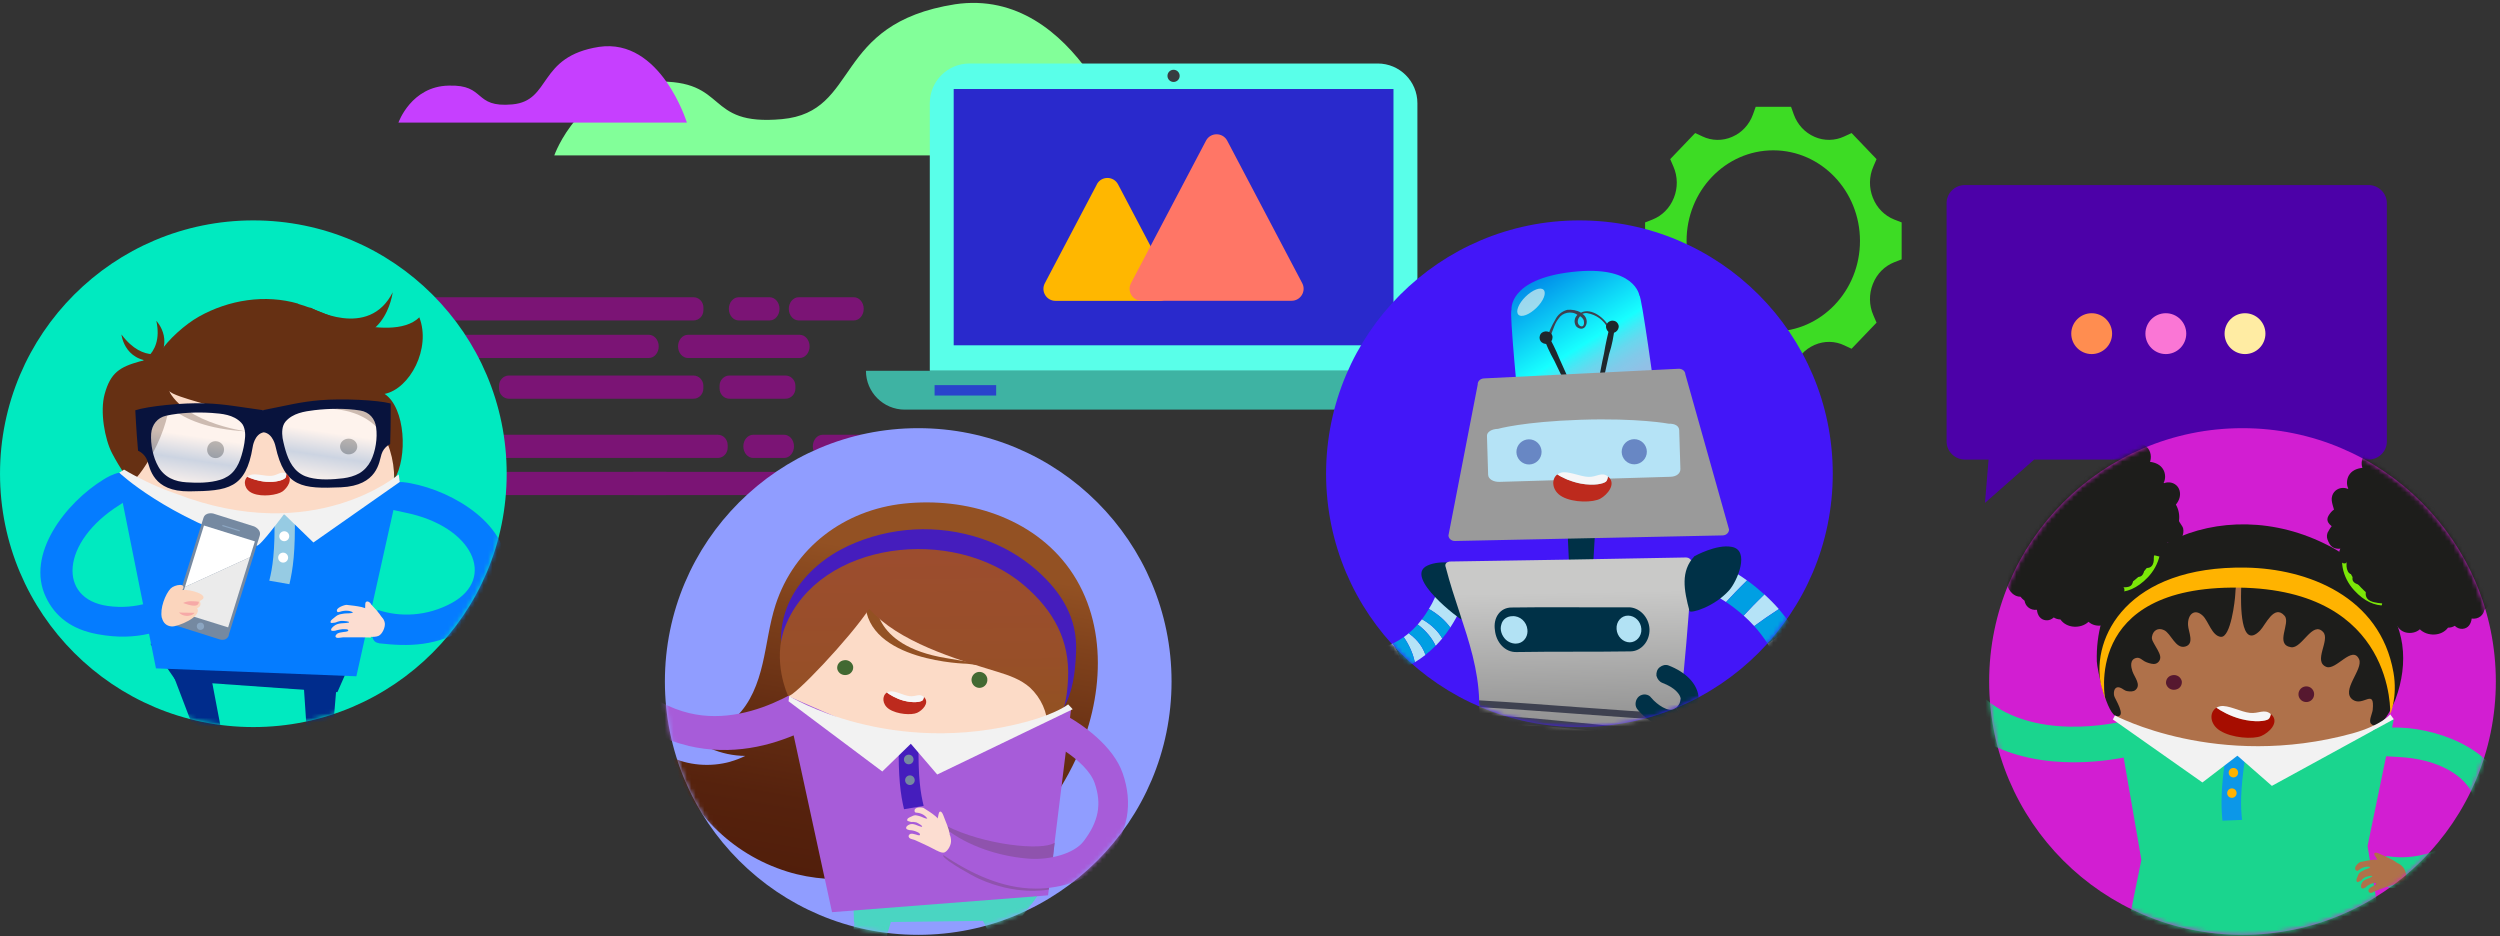 <svg width="566" height="212" viewBox="0 0 566 212" fill="none" xmlns="http://www.w3.org/2000/svg">
<rect x="0" y="0" width="566" height="212" fill="#333333" stroke="none"/>
<path d="M157.02 67.297H76.767C75.532 67.297 74.531 68.343 74.531 69.633V70.214C74.531 71.504 75.532 72.55 76.767 72.55H157.02C158.255 72.55 159.256 71.504 159.256 70.214V69.633C159.256 68.343 158.255 67.297 157.02 67.297Z" fill="#7B1475"/>
<path d="M157.006 85.019H115.213C113.978 85.019 112.977 86.065 112.977 87.355V87.936C112.977 89.226 113.978 90.272 115.213 90.272H157.006C158.241 90.272 159.242 89.226 159.242 87.936V87.355C159.242 86.065 158.241 85.019 157.006 85.019Z" fill="#7B1475"/>
<path d="M177.844 85.019H165.143C163.908 85.019 162.907 86.065 162.907 87.355V87.936C162.907 89.226 163.908 90.272 165.143 90.272H177.844C179.079 90.272 180.08 89.226 180.08 87.936V87.355C180.08 86.065 179.079 85.019 177.844 85.019Z" fill="#7B1475"/>
<path d="M162.51 98.428H82.257C81.022 98.428 80.021 99.474 80.021 100.764V101.344C80.021 102.635 81.022 103.681 82.257 103.681H162.51C163.745 103.681 164.746 102.635 164.746 101.344V100.764C164.746 99.474 163.745 98.428 162.51 98.428Z" fill="#7B1475"/>
<path d="M93.172 81.051H86.173C84.942 81.051 83.937 79.876 83.937 78.425C83.937 76.973 84.942 75.798 86.173 75.798H93.172C94.402 75.798 95.407 76.973 95.407 78.425C95.407 79.876 94.402 81.051 93.172 81.051Z" fill="#7B1475"/>
<path d="M96.837 112.085H89.838C88.608 112.085 87.602 110.91 87.602 109.459C87.602 108.007 88.608 106.832 89.838 106.832H96.837C98.067 106.832 99.073 108.007 99.073 109.459C99.073 110.91 98.067 112.085 96.837 112.085Z" fill="#7B1475"/>
<path d="M188.904 112.085H143.445C142.215 112.085 141.209 110.91 141.209 109.459C141.209 108.007 142.215 106.832 143.445 106.832H188.904C190.134 106.832 191.139 108.007 191.139 109.459C191.139 110.91 190.134 112.085 188.904 112.085Z" fill="#7B1475"/>
<path d="M174.245 72.55H167.247C166.016 72.55 165.011 71.375 165.011 69.923C165.011 68.472 166.016 67.297 167.247 67.297H174.245C175.476 67.297 176.481 68.472 176.481 69.923C176.481 71.375 175.476 72.55 174.245 72.55Z" fill="#7B1475"/>
<path d="M177.524 103.681H170.525C169.295 103.681 168.29 102.506 168.29 101.054C168.29 99.603 169.295 98.428 170.525 98.428H177.524C178.754 98.428 179.76 99.603 179.76 101.054C179.76 102.506 178.754 103.681 177.524 103.681Z" fill="#7B1475"/>
<path d="M206.076 103.681H186.257C185.027 103.681 184.021 102.506 184.021 101.054C184.021 99.603 185.027 98.428 186.257 98.428H206.076C207.306 98.428 208.312 99.603 208.312 101.054C208.312 102.506 207.306 103.681 206.076 103.681Z" fill="#7B1475"/>
<path d="M150.775 112.085H104.232C103.002 112.085 101.996 110.91 101.996 109.459C101.996 108.007 103.002 106.832 104.232 106.832H150.775C152.005 106.832 153.011 108.007 153.011 109.459C153.011 110.91 152.005 112.085 150.775 112.085Z" fill="#7B1475"/>
<path d="M181.056 81.051H155.747C154.517 81.051 153.511 79.876 153.511 78.425C153.511 76.973 154.517 75.798 155.747 75.798H181.056C182.286 75.798 183.292 76.973 183.292 78.425C183.292 79.876 182.286 81.051 181.056 81.051Z" fill="#7B1475"/>
<path d="M146.899 81.051H101.441C100.211 81.051 99.205 79.876 99.205 78.425C99.205 76.973 100.211 75.798 101.441 75.798H146.899C148.13 75.798 149.135 76.973 149.135 78.425C149.135 79.876 148.13 81.051 146.899 81.051Z" fill="#7B1475"/>
<path d="M193.31 72.55H180.821C179.591 72.55 178.585 71.375 178.585 69.923C178.585 68.472 179.591 67.297 180.821 67.297H193.31C194.541 67.297 195.546 68.472 195.546 69.923C195.546 71.375 194.541 72.55 193.31 72.55Z" fill="#7B1475"/>
<path d="M428.858 49.704C426.678 48.844 424.926 47.077 424.042 44.831C424.042 44.799 424.027 44.783 424.011 44.767C423.112 42.506 423.143 39.958 424.118 37.729L424.85 36.025L419.195 30.117L417.564 30.881C415.431 31.884 412.992 31.932 410.843 30.992C410.813 30.992 410.797 30.977 410.782 30.961C408.633 30.037 406.941 28.206 406.118 25.928L405.494 24.177H397.492L396.867 25.928C396.044 28.206 394.352 30.037 392.203 30.961C392.188 30.961 392.158 30.977 392.142 30.992C389.978 31.932 387.54 31.9 385.421 30.881L383.79 30.117L378.136 36.025L378.868 37.729C379.843 39.958 379.874 42.506 378.974 44.767C378.974 44.799 378.959 44.815 378.944 44.831C378.06 47.077 376.307 48.844 374.128 49.704L372.451 50.357V58.718L374.128 59.371C376.307 60.23 378.06 61.982 378.944 64.244C378.944 64.26 378.959 64.291 378.974 64.307C379.874 66.569 379.843 69.117 378.868 71.346L378.136 73.05L383.79 78.958L385.421 78.194C387.555 77.175 389.994 77.143 392.142 78.082C392.173 78.082 392.188 78.098 392.203 78.114C394.352 79.054 396.044 80.869 396.867 83.146L397.492 84.898H405.494L406.118 83.146C406.941 80.869 408.633 79.038 410.782 78.114C410.797 78.114 410.828 78.098 410.843 78.082C413.007 77.143 415.446 77.175 417.564 78.194L419.195 78.958L424.85 73.05L424.118 71.346C423.143 69.117 423.112 66.569 424.011 64.307C424.011 64.291 424.027 64.26 424.042 64.244C424.926 61.982 426.678 60.23 428.858 59.371L430.534 58.718V50.357L428.858 49.704ZM401.47 75.057C390.634 75.057 381.84 65.868 381.84 54.545C381.84 43.223 390.634 34.034 401.47 34.034C412.306 34.034 421.1 43.223 421.1 54.545C421.1 65.868 412.306 75.057 401.47 75.057Z" fill="#3DDC24"/>
<path d="M125.491 35.187C125.491 35.187 131.246 18.76 148.247 18.483C165.248 17.938 159.21 28.61 177.033 26.973C194.856 25.329 188.273 5.345 216.237 0.965C244.202 -3.145 255.994 35.187 255.994 35.187H125.491Z" fill="#82FF99"/>
<path d="M90.211 27.746C90.211 27.746 93.096 19.519 101.6 19.384C110.104 19.108 107.085 24.458 116 23.636C124.915 22.814 121.627 12.8 135.616 10.611C149.605 8.555 155.509 27.753 155.509 27.753H90.211V27.746Z" fill="#C63FFF"/>
<path d="M219.47 14.377H311.917C316.878 14.377 320.9 18.398 320.9 23.359V83.951H210.506V23.359C210.506 18.398 214.527 14.377 219.488 14.377H219.47Z" fill="#59FFE9"/>
<path d="M315.484 20.152H215.915V78.175H315.484V20.152Z" fill="#2929CC"/>
<path d="M335.323 83.951H196.051C196.051 88.805 199.984 92.739 204.838 92.739H326.536C331.39 92.739 335.323 88.805 335.323 83.951Z" fill="#3EB3A3"/>
<path d="M267.078 17.177C267.078 16.415 266.458 15.795 265.696 15.795C264.934 15.795 264.314 16.415 264.314 17.177C264.314 17.938 264.934 18.558 265.696 18.558C266.458 18.558 267.078 17.938 267.078 17.177Z" fill="#373C41"/>
<path d="M225.532 87.193H211.589V89.55H225.532V87.193Z" fill="#2944CC"/>
<path d="M323.544 87.193H309.601V89.55H323.544V87.193Z" fill="#2944CC"/>
<path d="M248.331 41.75L236.55 64.126C235.593 65.933 236.904 68.112 238.959 68.112H262.505C264.56 68.112 265.871 65.933 264.914 64.126L253.133 41.75C252.105 39.801 249.323 39.801 248.314 41.75H248.331Z" fill="#FFB700"/>
<path d="M273.03 31.864L256.058 64.108C255.101 65.915 256.412 68.095 258.467 68.095H292.413C294.468 68.095 295.779 65.915 294.822 64.108L277.849 31.864C276.822 29.915 274.04 29.915 273.03 31.864Z" fill="#FF7666"/>
<path d="M536.188 104.049H460.528L449.399 113.855L450.212 104.049H444.87C442.574 104.049 440.708 102.199 440.708 99.951V45.992C440.708 43.712 442.574 41.894 444.87 41.894H536.204C538.501 41.894 540.382 43.744 540.382 45.992V99.951C540.382 102.231 538.516 104.049 536.204 104.049H536.188Z" fill="#4C01A8"/>
<path d="M508.268 80.162C505.717 80.162 503.644 78.09 503.644 75.538C503.644 72.987 505.717 70.914 508.268 70.914C510.82 70.914 512.893 72.987 512.893 75.538C512.893 78.09 510.82 80.162 508.268 80.162Z" fill="#FFECA3"/>
<path d="M490.345 80.162C487.794 80.162 485.721 78.09 485.721 75.538C485.721 72.987 487.794 70.914 490.345 70.914C492.896 70.914 494.969 72.987 494.969 75.538C494.969 78.09 492.896 80.162 490.345 80.162Z" fill="#FA76D5"/>
<path d="M473.557 80.162C471.006 80.162 468.933 78.09 468.933 75.538C468.933 72.987 471.006 70.914 473.557 70.914C476.108 70.914 478.181 72.987 478.181 75.538C478.181 78.09 476.108 80.162 473.557 80.162Z" fill="#FF8D50"/>
<path d="M57.358 164.608C89.034 164.608 114.712 138.929 114.712 107.253C114.712 75.577 89.034 49.898 57.358 49.898C25.682 49.898 0.003 75.577 0.003 107.253C0.003 138.929 25.682 164.608 57.358 164.608Z" fill="#00EAC0"/>
<mask id="mask0_787_1927" style="mask-type:alpha" maskUnits="userSpaceOnUse" x="0" y="49" width="115" height="116">
<path d="M57.358 164.608C89.034 164.608 114.712 138.929 114.712 107.253C114.712 75.577 89.034 49.898 57.358 49.898C25.682 49.898 0.003 75.577 0.003 107.253C0.003 138.929 25.682 164.608 57.358 164.608Z" fill="#3EDDC0"/>
</mask>
<g mask="url(#mask0_787_1927)">
<path d="M39.827 154.116L76.389 156.707L80.108 148.266L34.061 145.759L39.827 154.116Z" fill="#002C8C"/>
<path d="M67.904 142.374L70.285 177.85L74.505 175.468L77.096 144.589L67.904 142.374Z" fill="#002C8C"/>
<path d="M46.51 146.469L52.485 177.892L48.056 176.011L36.482 145.634L46.51 146.469Z" fill="#002C8C"/>
<path d="M28.337 109.364C28.337 108.403 28.421 106.606 28.504 105.686C29.674 89.223 42.669 80.448 58.673 80.239C75.595 79.989 91.557 89.975 89.008 109.823C88.381 114.712 79.941 115.339 72.462 117.93C65.484 120.353 69.119 119.141 60.636 119.267C43.672 119.517 28.504 122.359 28.337 109.405V109.364Z" fill="#FCDBC7"/>
<path d="M46.928 101.466C47.095 100.422 48.098 99.711 49.142 99.92C50.187 100.087 50.897 101.09 50.688 102.135C50.521 103.179 49.519 103.89 48.474 103.681C47.429 103.514 46.719 102.511 46.928 101.466Z" fill="#3F2311"/>
<path d="M67.482 68.79C71.828 70.044 75.839 72.3 80.226 73.303C84.697 74.306 91.592 75.142 94.934 71.841C97.65 78.861 92.803 88.012 87.079 89.182C91.8 92.316 92.344 103.556 89.252 108.612C89.293 103.89 87.831 99.419 85.658 97.079C81.48 92.608 75.505 92.232 69.78 92.524C63.178 92.9 56.618 93.235 50.016 92.19C47.969 91.856 45.921 91.396 43.957 90.769C43.247 90.561 38.4 89.182 38.358 88.471C39.236 97.371 30.837 109.447 29.542 109.155C29.333 109.113 27.118 105.937 25.405 102.678C23.692 99.419 22.605 93.151 23.692 89.223C25.029 84.335 27.16 83.081 31.631 81.827C34.305 81.075 34.556 82.287 36.06 79.947C38.024 76.897 41.91 73.429 45.044 71.674C51.813 67.871 60.044 66.576 67.524 68.749L67.482 68.79Z" fill="#663013"/>
<path d="M55.783 97.665C55.783 97.665 39.529 95.575 37.398 86.257C35.267 76.939 35.601 88.221 35.601 88.221C35.601 88.221 37.983 96.703 55.783 97.665Z" fill="#663013"/>
<path d="M88.918 66.075C88.918 66.075 87.247 81.075 71.703 75.434C57.538 70.295 70.366 69.668 70.366 69.668C70.366 69.668 83.486 77.106 88.96 66.075H88.918Z" fill="#663013"/>
<path d="M35.394 72.635C35.394 72.635 40.366 77.775 33.889 83.624C27.413 89.474 30.129 82.747 30.129 82.747C30.129 82.747 37.232 81.034 35.394 72.635Z" fill="#663013"/>
<path d="M27.497 75.727C27.497 75.727 28.208 82.914 36.732 81.619C45.297 80.323 37.693 79.529 37.693 79.529C37.693 79.529 32.637 82.58 27.497 75.727Z" fill="#663013"/>
<path d="M80.69 153.113L35.312 151.317L26.454 107.192C26.454 107.192 33.808 111.871 39.115 113.083C49.561 115.465 56.079 117.429 64.186 116.802C67.194 116.551 71.331 115.757 74.715 115.005C87.292 112.289 90.384 108.32 90.384 108.32L90.51 109.03L80.69 153.071V153.113Z" fill="#057CFF"/>
<path d="M77.014 100.797C77.181 99.836 78.184 99.168 79.27 99.335C80.315 99.502 81.025 100.421 80.858 101.382C80.691 102.343 79.688 103.012 78.602 102.845C77.557 102.678 76.847 101.758 77.014 100.797Z" fill="#3F2311"/>
<path d="M64.433 121.816C65.056 121.816 65.561 121.311 65.561 120.688C65.561 120.064 65.056 119.559 64.433 119.559C63.81 119.559 63.305 120.064 63.305 120.688C63.305 121.311 63.81 121.816 64.433 121.816Z" fill="#7589A1"/>
<path d="M64.185 126.621C64.808 126.621 65.313 126.116 65.313 125.493C65.313 124.87 64.808 124.365 64.185 124.365C63.562 124.365 63.057 124.87 63.057 125.493C63.057 126.116 63.562 126.621 64.185 126.621Z" fill="#7589A1"/>
<path d="M66.733 116.426L62.136 116.509C62.304 124.95 61.677 128.627 60.967 131.468L65.521 132.262C66.315 128.877 66.9 124.908 66.733 116.426Z" fill="#96CBE3"/>
<path d="M64.355 122.527C64.978 122.527 65.483 122.022 65.483 121.399C65.483 120.776 64.978 120.271 64.355 120.271C63.732 120.271 63.227 120.776 63.227 121.399C63.227 122.022 63.732 122.527 64.355 122.527Z" fill="white"/>
<path d="M64.102 127.374C64.725 127.374 65.23 126.868 65.23 126.245C65.23 125.622 64.725 125.117 64.102 125.117C63.479 125.117 62.974 125.622 62.974 126.245C62.974 126.868 63.479 127.374 64.102 127.374Z" fill="white"/>
<path d="M43.084 139.784C37.067 142.876 31.175 145.258 22.108 143.586C16.133 142.5 12.456 139.533 10.408 135.229C5.729 125.535 14.879 113.794 23.487 108.529C24.114 108.153 25.534 107.275 26.997 107.025C29.044 106.648 31.468 109.156 31.468 109.197C31.969 109.866 35.312 109.156 27.039 114.337C13.751 122.694 12.999 135.605 24.406 137.193C30.757 138.071 36.607 136.065 40.702 132.722L43.042 136.149C43.46 136.358 44.922 138.906 43.126 139.826L43.084 139.784Z" fill="#057CFF"/>
<path d="M85.705 145.633C92.432 146.385 98.783 146.51 106.68 141.705C111.862 138.571 114.243 134.476 114.661 129.713C115.58 119.016 102.836 111.244 92.933 109.405C92.223 109.28 90.552 108.946 89.131 109.238C87.084 109.614 85.746 112.832 85.746 112.832C85.496 113.626 82.153 114.127 91.722 116.049C107.098 119.141 112.405 130.925 102.335 136.482C96.694 139.574 90.552 139.783 85.496 138.07L84.535 142.123C84.2 142.457 83.741 145.382 85.746 145.591L85.705 145.633Z" fill="#057CFF"/>
<path style="mix-blend-mode:hard-light" opacity="0.67" d="M34.47 95.241C36.601 92.775 40.779 92.901 43.788 92.692C47.047 92.483 54.401 92.817 55.863 96.411C56.782 98.709 55.445 103.472 54.401 105.645C53.064 108.361 50.807 109.531 47.924 109.824C43.537 110.325 36.893 110.785 34.762 105.645C33.592 102.846 32.297 98.374 34.135 95.7C34.261 95.533 34.386 95.366 34.511 95.241H34.47Z" fill="url(#paint0_linear_787_1927)"/>
<path style="mix-blend-mode:hard-light" opacity="0.67" d="M64.852 94.405C66.983 91.939 71.162 92.065 74.17 91.856C77.43 91.647 84.784 91.981 86.246 95.575C87.165 97.873 85.828 102.636 84.784 104.809C83.447 107.525 81.19 108.695 78.307 108.988C73.92 109.489 67.276 109.949 65.145 104.809C63.975 102.009 62.68 97.538 64.518 94.864C64.644 94.697 64.769 94.53 64.894 94.405H64.852Z" fill="url(#paint1_linear_787_1927)"/>
<path d="M30.63 92.859C30.63 92.859 30.839 97.456 31.257 102.052C31.257 102.052 32.719 102.595 33.346 104.267C33.973 105.938 34.558 111.328 42.873 111.245C51.648 111.161 55.659 110.618 57.205 101.216C57.205 101.216 57.581 98.249 59.712 97.874C61.843 98.166 62.386 101.091 62.386 101.091C64.433 110.367 68.487 110.701 77.22 110.325C85.535 109.949 85.827 104.517 86.37 102.846C86.914 101.133 88.334 100.548 88.334 100.548C88.501 95.951 88.46 91.355 88.46 91.355C85.535 90.561 77.512 90.185 72.498 90.603C67.985 90.979 65.06 91.773 59.545 92.859C53.987 92.107 51.021 91.48 46.466 91.313C41.41 91.146 33.471 91.94 30.588 92.901L30.63 92.859ZM63.932 97.205C64.016 96.578 64.225 95.951 64.642 95.45C66.314 93.528 68.863 93.152 71.203 92.859C74.462 92.483 78.264 92.4 81.565 92.943C83.613 93.277 84.908 94.781 85.159 96.787C85.493 99.169 85.033 102.177 83.947 104.35C83.362 105.478 82.484 106.481 81.356 107.15C80.228 107.777 78.975 108.111 77.721 108.278C75.256 108.57 72.456 108.738 70.033 108.111C69.406 107.944 68.821 107.735 68.278 107.4C65.98 106.063 65.019 103.473 64.392 101.049C64.225 100.422 64.099 99.796 63.974 99.169C63.89 98.542 63.849 97.874 63.932 97.247V97.205ZM34.223 98.166C34.391 96.16 35.602 94.573 37.608 94.113C40.867 93.403 44.669 93.277 47.929 93.486C50.269 93.653 52.859 93.862 54.614 95.701C55.074 96.16 55.283 96.787 55.408 97.414C55.533 98.041 55.533 98.709 55.45 99.336C55.408 99.963 55.283 100.59 55.157 101.258C54.614 103.723 53.82 106.398 51.606 107.818C51.062 108.153 50.477 108.445 49.892 108.612C47.511 109.364 44.711 109.364 42.246 109.197C40.951 109.114 39.697 108.863 38.569 108.278C37.441 107.693 36.48 106.774 35.853 105.646C34.641 103.556 34.056 100.59 34.223 98.166Z" fill="#08133D"/>
<path d="M55.995 107.943C56.747 108.319 58.419 108.945 60.257 109.071C62.639 109.238 64.143 108.653 64.561 108.235C64.77 108.026 64.812 107.65 64.812 107.274C64.853 107.274 64.937 107.358 64.979 107.399C66.4 108.444 65.104 110.45 63.934 111.285C62.764 112.079 59.38 112.581 57.249 111.703C55.368 110.951 54.95 108.945 55.995 107.943Z" fill="#BD2A1D"/>
<path d="M64.562 108.235C64.144 108.653 62.64 109.238 60.258 109.071C58.42 108.945 56.748 108.318 55.996 107.942C56.163 107.775 56.33 107.65 56.581 107.566C57.793 107.065 59.966 107.859 61.47 107.733C62.891 107.608 63.643 106.522 64.813 107.274C64.813 107.65 64.813 108.026 64.562 108.235Z" fill="#F6F6F7"/>
<path d="M90.513 109.071L90.262 107.4C90.262 107.4 71.125 123.863 39.87 111.787C33.602 109.698 28.087 106.314 28.087 106.314L27 107.024C27 107.024 37.53 117.052 58.171 123.529C58.882 123.738 64.314 116.384 64.314 116.384L70.957 122.819L90.513 109.113V109.071Z" fill="#F2F2F2"/>
<path d="M51.773 143.794L58.792 121.314C59.252 119.893 57.539 119.183 57.539 119.183L52.901 117.72L48.263 116.258C48.263 116.258 46.466 115.84 46.048 117.303L39.028 139.783C39.028 139.783 38.527 141.204 40.198 141.747L44.962 143.251L49.725 144.755C51.397 145.257 51.814 143.836 51.814 143.836L51.773 143.794Z" fill="#7589A1"/>
<path d="M46.177 142.04C46.052 142.5 45.55 142.709 45.133 142.583C44.673 142.458 44.464 141.956 44.589 141.539C44.715 141.079 45.216 140.87 45.634 140.995C46.093 141.121 46.303 141.622 46.177 142.04Z" fill="#8CA6C2"/>
<path d="M54.236 120.312L50.308 119.1L50.391 118.849L54.319 120.061L54.236 120.312Z" fill="#8CA6C2"/>
<path d="M56.787 125.577L56.828 125.368L56.912 125.117L57.706 122.568L46.173 118.975L41.87 132.889L56.578 126.162L56.787 125.577Z" fill="white"/>
<path d="M41.87 132.888L41.244 134.81L41.16 135.061L41.077 135.312L40.115 138.446L51.648 142.039L56.578 126.161L41.87 132.888Z" fill="#EBEBEB"/>
<path d="M36.643 139.91C36.142 137.779 37.437 134.478 38.649 133.224C39.526 132.347 42.409 131.845 41.281 133.6C42.702 133.266 48.176 134.77 45.209 136.066C45.585 136.818 45.376 137.403 44.624 137.695C45.836 139.659 40.153 141.915 38.9 141.832C37.646 141.748 36.936 140.954 36.685 139.952L36.643 139.91Z" fill="#FBD5BD"/>
<path d="M45.088 136.231C43.918 136.106 42.498 135.939 41.453 136.524C42.33 136.816 44.754 137.778 45.005 136.44V136.231H45.088Z" fill="#F6A9A7"/>
<path d="M44.034 138.738C42.906 138.697 41.611 138.738 40.524 138.655C41.235 139.574 43.032 139.699 43.867 138.947L44.034 138.738Z" fill="#F6A9A7"/>
<path d="M83.948 136.65C83.697 136.358 83.279 136.024 82.945 136.232C82.736 136.358 82.694 136.567 82.694 136.817C82.652 137.486 82.652 138.155 82.694 138.781C82.694 138.698 86.162 139.784 86.455 139.91C85.995 138.781 84.7 137.653 83.906 136.692L83.948 136.65Z" fill="#FCDDD1"/>
<path d="M83.99 144.339C82.403 144.297 80.773 144.255 79.143 144.297C78.642 144.297 78.141 144.297 77.639 144.297C77.305 144.297 76.511 144.506 76.219 144.38C75.801 144.171 75.926 143.879 76.219 143.586C76.594 143.21 77.221 143.169 77.764 143.085C77.932 143.085 78.851 143.001 78.851 142.751C78.851 142.375 78.057 142.458 77.472 142.458C77.305 142.458 76.427 142.625 76.302 142.667C76.01 142.793 75.717 142.834 75.425 142.834C75.257 142.834 75.049 142.834 74.965 142.667C74.965 142.542 74.965 142.416 75.049 142.291C75.216 142.04 75.425 141.873 75.633 141.706C76.636 140.912 77.806 141.205 78.934 140.954C78.934 140.954 79.018 140.954 79.018 140.912C79.143 140.62 77.806 140.62 77.681 140.578C77.514 140.578 77.347 140.578 77.18 140.578C77.012 140.62 76.469 140.703 76.344 140.787C76.01 140.996 75.508 140.996 75.174 141.038C75.049 141.038 74.881 141.038 74.84 140.912C74.84 140.87 74.84 140.787 74.84 140.703C74.965 140.285 75.55 139.993 75.842 139.7C76.678 138.99 77.096 139.074 77.932 138.907C78.517 138.823 79.436 138.948 79.937 138.656C79.102 138.113 77.806 138.196 76.887 138.53C76.72 138.572 76.469 138.656 76.344 138.489C75.801 137.611 78.141 136.901 78.475 136.943C79.603 137.068 80.773 137.193 81.901 137.444C83.113 137.737 84.032 138.322 85.16 138.865C86.038 139.283 86.957 139.909 87.124 141.079C87.25 142.04 86.539 143.586 85.704 143.962C85.202 144.171 84.534 144.213 83.907 144.171L83.99 144.339Z" fill="#FCDDD1"/>
</g>
<path d="M207.886 211.647C239.562 211.647 265.24 185.969 265.24 154.293C265.24 122.617 239.562 96.938 207.886 96.938C176.21 96.938 150.531 122.617 150.531 154.293C150.531 185.969 176.21 211.647 207.886 211.647Z" fill="#909DFF"/>
<mask id="mask1_787_1927" style="mask-type:alpha" maskUnits="userSpaceOnUse" x="150" y="96" width="116" height="116">
<path d="M207.886 211.648C239.562 211.648 265.24 185.969 265.24 154.293C265.24 122.617 239.562 96.938 207.886 96.938C176.21 96.938 150.531 122.617 150.531 154.293C150.531 185.969 176.21 211.648 207.886 211.648Z" fill="#A33EDD"/>
</mask>
<g mask="url(#mask1_787_1927)">
<path d="M206.096 194.033L194.711 232.119L190.681 228.503L195.517 194.179L206.096 194.033Z" fill="#4AD5C2"/>
<path d="M225.921 193.026C225.921 193.026 233.768 224.249 242.366 226.958C242.769 227.081 241.571 231.817 236.858 228.122C225.731 219.401 217.917 198.053 217.917 198.053L225.921 193.026Z" fill="#4AD5C2"/>
<path d="M165.389 172.438C160.799 173.726 155.717 173.312 151.44 171.196C156.131 183.499 165.289 193.295 178.263 197.336C189.727 200.907 202.221 198.299 213.964 195.769C220.703 194.313 231.518 190.149 235.872 184.451C238.917 180.476 241.537 176.267 243.642 171.711C249.765 158.478 251.097 141.462 242.198 128.901C233.813 117.09 218.621 112.534 204.683 114.012C191.182 115.445 179.831 123.886 175.588 136.939C174.188 141.26 173.696 145.817 172.655 150.25C171.625 154.672 169.946 159.139 166.665 162.284C163.397 165.441 158.213 166.942 154.15 164.893C157.922 168.789 163.296 171.095 168.725 171.14C167.651 171.677 166.531 172.102 165.378 172.427L165.389 172.438Z" fill="url(#paint2_linear_787_1927)"/>
<path d="M155.753 168.822C144.749 166.191 136.397 159.139 127.822 145.246C127.62 144.91 127.296 144.193 127.296 144.193L133.027 140.992C133.027 140.992 133.319 141.54 133.475 141.82C139.588 152.914 147.536 159.396 156.067 161.456C171.594 165.173 186.685 152.142 186.841 152.019L189.73 155.567L187.009 152.366L192.472 158.758C191.722 159.396 175.501 173.558 155.775 168.845L155.753 168.822Z" fill="#A75CD9"/>
<path d="M237.25 199.34L193.198 204.132L193.344 208.845L230.667 208.375L234.037 204.042L237.25 199.34Z" fill="#4AD5C2"/>
<path d="M178.805 145.246C190.806 124.479 207.038 123.214 223.64 130.804C244.452 140.32 239.929 162.273 239.929 162.273C240.03 160.18 243.232 159.239 243.635 147.44C243.892 139.917 240.399 134.163 234.746 129.136C231.096 125.934 226.842 123.494 222.23 121.949C212.311 118.613 201.497 119.206 192.004 123.595C182.074 128.252 174.562 137.935 177.428 149.836C177.708 150.955 178.413 148.022 178.077 149.086C178.077 149.086 178.838 145.268 178.805 145.246Z" fill="#451DBD"/>
<path d="M204.788 168.52C193.112 167.423 180.238 160.695 178.827 158.019C177.562 155.612 178.122 150.989 178.682 148.436C180.876 138.473 195.843 131.174 208.919 131.644C224.413 132.26 237.735 142.929 238.496 158.456C238.53 159.34 238.53 160.102 238.496 161.008C239.481 168.072 221.166 170.088 204.788 168.531V168.52Z" fill="#FCDBC7"/>
<path d="M223.524 153.675C223.591 154.146 223.468 154.627 223.188 155.008C222.908 155.388 222.482 155.646 222.012 155.713C221.665 155.769 221.296 155.713 220.982 155.556C220.658 155.399 220.389 155.164 220.21 154.851C220.031 154.549 219.941 154.19 219.952 153.832C219.975 153.474 220.098 153.138 220.311 152.847C220.523 152.556 220.814 152.343 221.15 152.22C221.486 152.097 221.855 152.086 222.191 152.175C222.538 152.265 222.852 152.455 223.087 152.713C223.322 152.981 223.479 153.306 223.535 153.664L223.524 153.675Z" fill="#426932"/>
<path d="M193.142 150.832C193.175 151.056 193.175 151.291 193.119 151.504C193.063 151.728 192.974 151.929 192.828 152.12C192.683 152.31 192.526 152.455 192.324 152.579C192.123 152.69 191.91 152.769 191.686 152.802C191.227 152.892 190.746 152.802 190.354 152.567C189.951 152.321 189.671 151.929 189.559 151.47C189.526 151.246 189.526 151.011 189.582 150.787C189.638 150.563 189.727 150.351 189.873 150.172C190.007 149.992 190.175 149.836 190.377 149.713C190.578 149.601 190.791 149.522 191.015 149.489C191.474 149.388 191.955 149.478 192.347 149.724C192.75 149.97 193.03 150.362 193.142 150.821V150.832Z" fill="#426932"/>
<path d="M214.158 148.985C196.761 146.119 198.295 135.428 198.295 135.428L195.876 136.402C196.291 149.847 218.904 150.272 218.904 150.272C218.904 150.272 231.566 151.851 214.158 148.985Z" fill="#935123"/>
<path d="M177.784 141.808C174.694 149.588 178.399 157.559 178.444 157.548C179.396 158.208 192.572 144.315 196.782 137.834C203.465 145.357 216.193 149.152 225.821 152.096C228.463 152.902 231.127 153.831 233.187 155.667C234.43 156.82 235.426 158.22 236.12 159.764C236.814 161.309 237.184 162.989 237.218 164.69C237.285 166.459 238.639 164.881 239.221 163.839C240.957 160.727 241.595 158.208 241.807 153.686C242.222 144.987 238.572 138.27 231.866 132.527C215.824 118.802 185.419 122.519 177.784 141.808Z" fill="url(#paint3_linear_787_1927)"/>
<path d="M178.52 161.143L178.419 157.594L195.257 164.95C209.138 167.166 216.516 168.006 230.397 164.826C235.558 163.651 242.533 160.203 242.533 160.203L237.282 202.71L188.372 206.517L178.52 161.143Z" fill="#A75CD9"/>
<path d="M204.673 183.208L209.117 182.447C208.434 179.67 207.818 176.122 207.975 167.893L203.486 167.815C203.329 176.066 203.9 179.939 204.673 183.208Z" fill="#451DBD"/>
<path d="M204.653 172.024C204.608 171.431 205.056 170.904 205.661 170.86C206.265 170.815 206.78 171.263 206.825 171.867C206.87 172.472 206.422 172.987 205.818 173.031C205.213 173.076 204.698 172.628 204.653 172.024Z" fill="#7589A1"/>
<path d="M204.919 176.715C204.875 176.122 205.322 175.596 205.927 175.551C206.531 175.506 207.046 175.954 207.091 176.559C207.136 177.163 206.688 177.678 206.084 177.723C205.479 177.768 204.964 177.32 204.919 176.715Z" fill="#7589A1"/>
<path d="M200.804 156.787C201.431 157.268 202.897 158.175 204.588 158.623C206.782 159.205 208.316 158.937 208.775 158.623C208.987 158.478 209.11 158.119 209.166 157.783C209.211 157.828 209.267 157.884 209.312 157.94C210.431 159.194 208.853 160.828 207.622 161.388C206.39 161.937 203.132 161.758 201.285 160.537C199.684 159.474 199.64 157.526 200.793 156.787H200.804Z" fill="#BD2A1D"/>
<path d="M208.771 158.635C208.312 158.938 206.779 159.206 204.584 158.635C202.894 158.187 201.427 157.281 200.801 156.799C200.98 156.687 201.17 156.609 201.405 156.553C202.625 156.296 204.517 157.46 205.961 157.617C207.327 157.773 208.2 156.889 209.174 157.796C209.118 158.143 208.995 158.501 208.783 158.635H208.771Z" fill="#F6F6F7"/>
<path d="M238.775 190.786C235.988 192.712 222.733 191.313 214.113 186.913C214.124 188.1 214.281 189.286 214.326 190.484C214.37 191.682 213.632 192.354 213.71 193.518C214.393 193.585 215.053 193.932 215.703 194.156C217.46 194.761 219.229 195.298 221.009 195.824C224.826 196.966 228.588 198.354 232.484 199.149C233.648 199.384 236.872 199.955 237.768 199.798" fill="#8F53AD"/>
<path d="M237.44 201.399C236.545 201.556 229.928 202.698 221.689 198.981C219.998 198.22 214.547 195.141 213.595 193.91C213.505 192.746 213.595 192.331 213.55 191.167C213.505 190.003 214.121 189.958 214.11 188.783C221.185 194.503 235.515 195.959 238.313 194.033L237.451 201.411L237.44 201.399Z" fill="#8F53AD"/>
<path d="M234.422 201.176C233.895 201.176 233.392 201.165 232.888 201.131C225.678 200.672 218.637 197.213 212.144 192.601L215.021 188.313C220.428 192.153 227.414 194.056 233.302 194.425C237.467 194.683 243.12 193.384 245.348 190.44C248.74 185.973 249.479 182.044 247.833 177.286C245.975 171.946 236.526 167.042 233.884 166.315C233.884 166.315 238.832 160.661 240.4 161.479C245.27 164.009 252.065 168.979 254.181 175.08C256.554 181.932 255.423 188.279 250.71 194.504C247.15 199.194 240.232 201.187 234.422 201.187V201.176Z" fill="#A75CD9"/>
<path d="M213.548 184.562C213.403 184.159 213.134 183.666 212.832 183.745C212.653 183.789 212.574 184.025 212.518 184.237C212.35 184.898 212.227 185.592 212.171 186.308C212.171 186.208 214.791 188.67 215.015 188.917C214.858 187.54 214.03 185.905 213.559 184.562H213.548Z" fill="#FCDDD1"/>
<path d="M212.14 192.6C210.852 191.929 209.542 191.257 208.233 190.686C207.83 190.507 207.427 190.328 207.024 190.149C206.732 190.026 206.083 189.958 205.859 189.69C205.557 189.32 205.736 189.04 205.994 188.861C206.374 188.604 206.9 188.839 207.326 188.928C207.471 188.962 208.221 189.275 208.277 189.007C208.367 188.604 207.673 188.369 207.203 188.178C207.068 188.122 206.341 187.932 206.206 187.954C205.96 187.988 205.714 187.898 205.467 187.809C205.322 187.753 205.154 187.652 205.143 187.439C205.143 187.305 205.21 187.182 205.277 187.092C205.445 186.891 205.647 186.779 205.848 186.689C206.811 186.253 207.706 187.014 208.669 187.193C208.703 187.193 208.736 187.193 208.759 187.171C208.927 186.936 207.841 186.387 207.74 186.331C207.617 186.253 207.483 186.174 207.348 186.174C207.214 186.174 206.766 186.04 206.632 186.085C206.329 186.186 205.926 185.962 205.624 185.906C205.523 185.883 205.389 185.816 205.378 185.671C205.378 185.603 205.4 185.536 205.423 185.469C205.602 185.089 206.139 184.988 206.43 184.82C207.225 184.394 207.561 184.63 208.277 184.797C208.77 184.921 209.498 185.424 209.945 185.312C209.363 184.428 208.311 184.025 207.494 183.991C207.337 183.991 207.136 183.947 207.08 183.734C206.8 182.592 208.826 182.738 209.106 182.928C210.001 183.499 210.931 184.059 211.781 184.775C212.699 185.548 213.36 186.521 214.132 187.507C214.748 188.29 215.397 189.298 215.308 190.585C215.241 191.626 214.345 192.981 213.617 193.037C213.17 193.071 212.643 192.847 212.128 192.578L212.14 192.6Z" fill="#FCDDD1"/>
<path d="M199.75 174.666L206.21 168.386L212.188 175.349L242.862 160.572L241.832 159.464C241.832 159.464 239.459 161.434 232.663 163.337C201.609 171.778 178.659 157.594 178.659 157.594L178.536 158.77L199.75 174.666Z" fill="#F2F2F2"/>
</g>
<path d="M507.702 211.647C539.378 211.647 565.056 185.969 565.056 154.293C565.056 122.616 539.378 96.938 507.702 96.938C476.026 96.938 450.347 122.616 450.347 154.293C450.347 185.969 476.026 211.647 507.702 211.647Z" fill="#D21ED2"/>
<mask id="mask2_787_1927" style="mask-type:alpha" maskUnits="userSpaceOnUse" x="450" y="96" width="116" height="116">
<path d="M507.697 211.648C539.373 211.648 565.052 185.969 565.052 154.293C565.052 122.617 539.373 96.938 507.697 96.938C476.021 96.938 450.343 122.617 450.343 154.293C450.343 185.969 476.021 211.648 507.697 211.648Z" fill="#A33EDD"/>
</mask>
<g mask="url(#mask2_787_1927)">
<path d="M454.178 170.059C468.229 175.208 483.44 170.938 484.207 170.716L481.981 162.989C481.786 163.039 462.919 168.281 450.577 159.116C443.307 153.718 439.527 144.19 439.323 130.774L432.845 130.168C433.092 146.231 436.416 158.638 445.825 165.592C448.476 167.549 451.297 168.993 454.178 170.047L454.178 170.059Z" fill="#1AD58E"/>
<path d="M502.756 208.759L506.682 237.704L502.284 234.764L493.451 209.051L502.756 208.759Z" fill="#AF714A"/>
<path d="M513.69 206.989L514.825 236.721L519.333 234.746L522.914 208.234L513.69 206.989Z" fill="#AF714A"/>
<path d="M534.443 203.327L488.407 205.502L493.862 211.892L522.48 213.589L531.015 207.787L534.431 203.327L534.443 203.327Z" fill="#4AAA50"/>
<path d="M504.789 171.347C493.029 169.95 480.527 165.09 479.068 161.922C477.756 159.084 477.686 150.449 478.215 147.459C480.272 135.758 495.216 127.317 508.377 128.004C523.979 128.88 537.536 141.568 538.533 159.835C538.584 160.884 538.587 161.762 538.577 162.836C539.671 171.151 521.284 173.343 504.79 171.36L504.789 171.347Z" fill="#AF714A"/>
<path d="M523.902 156.908C523.964 157.372 523.856 157.848 523.576 158.226C523.297 158.605 522.883 158.862 522.419 158.924C522.078 158.974 521.712 158.926 521.394 158.781C521.077 158.635 520.808 158.392 520.624 158.087C520.441 157.783 520.354 157.442 520.378 157.088C520.389 156.734 520.51 156.404 520.729 156.111C520.936 155.83 521.228 155.61 521.557 155.499C521.886 155.377 522.252 155.363 522.581 155.448C522.923 155.533 523.228 155.715 523.461 155.982C523.693 156.238 523.853 156.567 523.902 156.921L523.902 156.908Z" fill="#56182F"/>
<path d="M493.951 154.178C493.988 154.398 493.977 154.629 493.928 154.849C493.88 155.069 493.783 155.276 493.649 155.459C493.516 155.643 493.345 155.79 493.15 155.912C492.955 156.022 492.748 156.096 492.517 156.133C492.066 156.232 491.59 156.135 491.199 155.905C490.808 155.662 490.527 155.272 490.403 154.821C490.366 154.602 490.366 154.37 490.426 154.15C490.474 153.931 490.571 153.723 490.705 153.54C490.839 153.356 491.009 153.21 491.204 153.087C491.399 152.977 491.618 152.903 491.838 152.866C492.289 152.767 492.765 152.864 493.156 153.095C493.546 153.338 493.828 153.727 493.951 154.178Z" fill="#56182F"/>
<path d="M479.56 164.373L479.289 163.289L496.513 169.161C510.203 171.31 517.032 171.037 530.709 167.869C541.952 162.121 541.954 162.828 541.954 162.828L536.012 191.541L540.049 216.169C540.049 216.169 527.581 219.846 510.809 219.071C491.062 218.717 480.24 217.122 480.24 217.122L484.807 194.669L479.56 164.373Z" fill="#1AD58E"/>
<path d="M503.164 185.804L507.603 185.623C507.291 182.818 507.136 179.269 508.348 171.253L503.968 170.605C502.756 178.646 502.826 182.512 503.164 185.804Z" fill="#0C97E8"/>
<path d="M504.577 174.873C504.613 174.288 505.111 173.835 505.709 173.87C506.307 173.905 506.747 174.404 506.712 175.002C506.677 175.6 506.178 176.04 505.58 176.005C504.983 175.97 504.542 175.471 504.577 174.873Z" fill="#FFB300"/>
<path d="M504.232 179.497C504.267 178.911 504.766 178.459 505.364 178.494C505.961 178.529 506.402 179.028 506.367 179.626C506.331 180.211 505.833 180.664 505.235 180.629C504.637 180.594 504.197 180.095 504.232 179.497Z" fill="#FFB300"/>
<path d="M501.795 160.22C502.723 160.889 504.897 162.152 507.399 162.792C510.645 163.614 512.889 163.254 513.571 162.838C513.887 162.642 514.057 162.142 514.141 161.666C514.214 161.726 514.288 161.799 514.361 161.872C516.036 163.625 513.725 165.874 511.934 166.635C510.13 167.396 505.324 167.127 502.6 165.414C500.23 163.932 500.138 161.225 501.819 160.22L501.795 160.22Z" fill="#A60D00"/>
<path d="M513.561 162.837C512.88 163.254 510.636 163.613 507.39 162.792C504.888 162.152 502.726 160.901 501.785 160.22C502.041 160.073 502.334 159.95 502.663 159.889C504.455 159.543 507.264 161.17 509.374 161.396C511.387 161.623 512.665 160.4 514.107 161.665C514.023 162.141 513.854 162.629 513.537 162.838L513.561 162.837Z" fill="#F6F6F7"/>
<path d="M527.44 123.641C536.551 128.424 542.796 138.422 543.863 145.908C544.447 150.029 543.823 154.275 542.381 158.193C541.945 159.377 538.986 166.166 536.785 163.83C536.21 163.221 537.109 161.475 537.18 160.731C537.68 155.668 535.044 160.041 532.698 158.437C529.766 156.419 535.157 151.515 534.09 149.237C532.57 145.972 528.889 151.848 526.691 150.987C523.578 149.763 527.615 144.923 525.976 143.11C523.53 140.409 521.168 146.94 518.679 146.531C514.921 145.918 518.666 141.079 517.235 139.424C514.862 136.674 512.91 141.508 511.657 142.78C507.119 147.365 507.323 136.4 507.39 133.68C507.535 128.422 508.8 131.639 507.784 130.239C506.866 128.961 506.867 129.473 506.566 130.852C506.264 132.231 506.132 133.097 506.063 134.598C506.005 135.842 505.063 144.406 502.793 144.18C500.768 143.978 499.992 140.577 498.684 139.373C496.838 137.657 495.256 139.101 495.371 141.515C495.436 143.015 496.919 145.792 494.725 146.383C492.531 146.974 491.534 143.415 489.947 142.663C488.604 142.02 487.434 142.718 487.206 144.158C487.098 144.841 487.441 145.243 487.759 145.864C488.188 146.692 488.861 147.593 489.059 148.532C489.256 149.446 488.527 150.35 487.6 150.328C486.941 150.305 486.123 150.039 485.549 149.736C485.036 149.456 484.437 148.811 483.754 148.935C482.023 149.257 482.504 151.158 482.774 151.962C483.229 153.315 484.818 155.019 483.492 156.193C482.993 156.633 482.261 156.574 481.639 156.478C480.907 156.358 480.625 155.895 479.978 155.677C478.721 155.253 478.431 156.596 478.653 157.559C478.801 158.205 481.433 162.162 479.36 162.179C477.018 162.197 474.759 151.397 474.719 149.738C473.998 124.578 502.759 110.688 527.416 123.653L527.44 123.641Z" fill="#1D1D1B"/>
<path d="M498.618 177.156L506.543 171.087L514.353 177.922L541.953 162.828L541.146 161.72C541.146 161.72 539.31 164.151 532.619 166.034C502.026 174.428 478.822 161.972 478.822 161.972L478.349 162.876L498.618 177.144L498.618 177.156Z" fill="#F2F2F2"/>
<path d="M541.611 201.054C548.282 200.805 554.476 200.009 561.462 194.174C566.051 190.345 567.784 186.011 567.48 181.316C566.795 170.744 553.267 165.057 543.314 164.728C542.582 164.706 539.301 164.616 537.948 165.071C536.011 165.734 535.666 169.37 535.666 169.37C535.558 170.187 533.487 170.912 543.086 171.388C558.529 172.155 565.434 182.846 556.414 189.747C551.374 193.602 545.413 194.69 540.251 193.788L539.908 197.862C539.64 198.241 539.623 201.132 541.611 201.066L541.611 201.054Z" fill="#1AD58E"/>
<path d="M538.637 193.255C538.258 193.072 537.733 192.903 537.563 193.172C537.466 193.331 537.564 193.55 537.674 193.733C538.005 194.317 538.397 194.889 538.849 195.437C538.788 195.364 542.325 195.307 542.654 195.33C541.603 194.467 539.894 193.873 538.637 193.255Z" fill="#AF714A"/>
<path d="M543.154 199.903C541.789 200.309 540.4 200.727 539.084 201.23C538.682 201.39 538.268 201.525 537.866 201.684C537.573 201.795 537.074 202.199 536.72 202.163C536.245 202.115 536.183 201.798 536.243 201.481C536.339 201.042 536.863 200.845 537.229 200.613C537.351 200.539 538.094 200.245 537.959 200.025C537.739 199.684 537.093 199.991 536.63 200.175C536.496 200.224 535.851 200.592 535.778 200.702C535.632 200.897 535.388 200.995 535.157 201.106C535.023 201.167 534.828 201.216 534.681 201.07C534.583 200.973 534.546 200.839 534.534 200.729C534.521 200.473 534.581 200.253 534.666 200.046C535.042 199.069 536.2 198.993 537.016 198.467C537.04 198.454 537.065 198.43 537.065 198.393C537.015 198.113 535.87 198.469 535.772 198.494C535.626 198.531 535.48 198.568 535.382 198.654C535.285 198.739 534.871 198.96 534.81 199.082C534.664 199.363 534.226 199.486 533.97 199.645C533.885 199.706 533.751 199.743 533.628 199.646C533.579 199.597 533.543 199.536 533.53 199.475C533.395 199.085 533.699 198.646 533.808 198.328C534.087 197.486 534.477 197.412 535.098 197.057C535.524 196.799 536.39 196.663 536.633 196.272C535.62 196.043 534.596 196.485 533.988 197.023C533.866 197.133 533.708 197.243 533.512 197.121C532.535 196.514 534.069 195.217 534.398 195.156C535.434 194.946 536.47 194.711 537.555 194.636C538.738 194.559 539.861 194.788 541.093 194.956C542.069 195.088 543.216 195.353 544.048 196.327C544.721 197.106 545.005 198.679 544.531 199.229C544.239 199.559 543.703 199.767 543.155 199.927L543.154 199.903Z" fill="#AF714A"/>
<path d="M476.656 158.527C476.656 158.527 471.164 132.61 506.815 133.034C542.467 133.458 541.146 161.709 541.146 161.709C541.146 161.709 542.856 157.789 541.879 152.23C538.861 135.04 522.441 128.751 508.499 128.505C481.727 128.047 473.461 144.228 475.647 154.968L476.668 158.527L476.656 158.527Z" fill="#FFB300"/>
<path d="M544.907 133.939C544.907 133.939 541.202 139.876 534.611 133.099C527.372 125.64 533.813 120.892 533.813 120.892C533.813 120.892 532.436 121.481 531.561 122.739C529.057 126.404 530.447 130.865 532.942 133.603C537.711 138.86 542.659 137.213 544.385 134.794L544.907 133.939Z" fill="#7BE708"/>
<path d="M474.303 130.736C474.303 130.736 477.867 136.765 484.62 130.149C492.054 122.874 485.724 117.975 485.724 117.975C485.724 117.975 487.091 118.593 487.924 119.884C490.336 123.61 488.822 128.029 486.268 130.706C481.365 135.841 476.458 134.073 474.793 131.613L474.303 130.736Z" fill="#7BE708"/>
<path d="M529.94 124.208C528.55 124.346 527.732 123.921 527.155 122.654C526.812 121.898 526.689 121.447 526.955 120.617C527.004 120.471 527.817 119.078 527.915 119.151C526.497 118.045 526.751 117.154 527.712 116.005C528.575 114.966 528.529 115.954 528.135 114.406C527.938 113.651 527.766 112.993 528.02 112.211C528.407 111.003 529.601 110.317 530.845 110.485C531.089 110.521 531.321 110.581 531.541 110.678C531.577 110.654 531.614 110.629 531.65 110.605C531.209 109.715 531.279 108.544 531.765 107.665C532.421 106.517 533.603 106.05 534.846 105.925C534.49 104.877 534.706 103.596 535.534 102.728C536.774 101.408 538.617 101.659 540.009 102.595C540.397 101.557 541.224 100.702 542.358 100.43C543.345 100.184 544.322 100.426 545.091 100.985C545.528 100.13 546.295 99.445 547.295 99.247C548.453 99.013 549.515 99.461 550.236 100.252C551.136 99.226 552.623 98.673 554.014 98.962C555.54 99.276 556.628 100.395 557.253 101.747C558.019 100.684 559.127 100.035 560.52 100.849C561.997 101.711 561.77 103.517 562.176 104.979C562.846 104.648 563.737 104.658 564.494 105.059C565.214 105.448 565.557 106.032 565.681 106.69C567.145 106.87 568.55 107.647 569.492 108.852C570.238 109.814 570.693 111.142 570.415 112.35C571.345 113.47 571.8 115.066 571.169 116.288C571.267 116.531 571.341 116.775 571.378 117.043C571.552 118.214 571.091 119.288 570.312 120.046C570.716 120.582 570.998 121.203 571.134 121.801C571.614 123.824 570.509 125.79 568.78 126.648C569.612 127.671 569.944 129.073 569.374 130.391C568.841 131.6 567.684 132.359 566.428 132.521C566.625 133.216 566.615 133.984 566.421 134.68C566.034 136.01 564.83 137.233 563.403 137.175C563.123 137.517 562.807 137.811 562.454 138.068C562.357 138.617 562.09 139.118 561.628 139.509C561.056 139.986 560.3 140.147 559.592 140.039C559.461 141.222 558.805 142.297 557.488 142.373C556.83 142.412 556.207 142.133 555.754 141.683C555.304 141.964 554.78 142.112 554.231 142.101C552.772 144.093 549.553 144.137 547.853 142.471C547.05 143.204 545.807 143.464 544.708 143.198C542.682 142.703 542.47 140.789 541.163 139.694C539.855 138.6 538.721 138.761 539.325 136.613C536.593 136.376 534.677 135.82 536.047 132.596C533.888 132.577 531.423 131.998 533.21 129.566C531.713 130.973 530.914 128.401 531.374 127.156C530.864 128.157 529.679 127.099 529.47 126.502C529.433 126.38 529.432 126.075 529.468 125.734C529.54 125.051 529.745 124.208 529.94 124.184L529.94 124.208Z" fill="#1D1D1B"/>
<path d="M472.84 140.778C471.1 142.405 467.88 142.279 466.484 140.245C465.936 140.247 465.423 140.077 464.971 139.786C464.509 140.226 463.875 140.496 463.216 140.436C461.899 140.318 461.262 139.221 461.161 138.051C460.454 138.15 459.71 137.969 459.147 137.47C458.707 137.081 458.45 136.557 458.363 136.009C458.021 135.741 457.703 135.437 457.434 135.096C456.007 135.124 454.833 133.871 454.488 132.53C454.304 131.823 454.314 131.067 454.532 130.371C453.287 130.167 452.139 129.389 451.636 128.159C451.096 126.818 451.458 125.427 452.322 124.425C450.6 123.527 449.558 121.529 450.09 119.515C450.247 118.917 450.55 118.307 450.964 117.781C450.205 117.002 449.776 115.918 449.98 114.759C450.028 114.49 450.101 114.246 450.21 114.014C449.609 112.772 450.106 111.185 451.066 110.097C450.819 108.878 451.304 107.56 452.07 106.619C453.043 105.445 454.468 104.698 455.931 104.56C456.064 103.901 456.428 103.315 457.159 102.959C457.927 102.579 458.805 102.589 459.476 102.941C459.912 101.477 459.737 99.672 461.235 98.851C462.648 98.067 463.747 98.747 464.481 99.831C465.149 98.488 466.256 97.399 467.792 97.127C469.182 96.88 470.647 97.462 471.528 98.508C472.258 97.738 473.342 97.309 474.489 97.574C475.478 97.803 476.236 98.497 476.652 99.362C477.432 98.823 478.419 98.601 479.408 98.867C480.53 99.181 481.338 100.057 481.694 101.093C483.094 100.199 484.948 99.987 486.158 101.338C486.966 102.227 487.139 103.507 486.764 104.557C488.008 104.724 489.181 105.209 489.805 106.379C490.283 107.268 490.311 108.438 489.849 109.318C489.886 109.342 489.923 109.366 489.959 109.391C490.179 109.305 490.41 109.243 490.666 109.218C491.91 109.093 493.083 109.798 493.439 111.016C493.784 112.174 493.372 113.346 492.618 114.238C493.267 115.359 493.502 116.675 493.322 117.932C493.298 118.103 494.179 119.211 494.253 119.564C494.414 120.296 494.306 121.04 493.954 121.699C493.067 123.336 492.151 122.667 490.676 122.854C490.934 123.792 490.9 124.963 490.073 125.648C489.196 126.37 488.463 125.823 487.548 125.667C487.82 127.24 487.459 128.96 485.494 128.514C485.498 130.099 484.732 131.162 483.059 130.276C482.954 132.203 482.822 133.033 480.663 132.965C481.236 132.988 480.862 134.672 480.705 134.929C480.255 135.637 478.998 135.445 478.646 135.971C478.318 136.447 478.845 137.702 478.737 138.349C478.485 139.764 477.415 141.255 475.977 141.575C474.867 141.81 473.635 141.52 472.852 140.778L472.84 140.778Z" fill="#1D1D1B"/>
</g>
<path d="M357.582 164.607C389.258 164.607 414.936 138.929 414.936 107.253C414.936 75.576 389.258 49.898 357.582 49.898C325.906 49.898 300.227 75.576 300.227 107.253C300.227 138.929 325.906 164.607 357.582 164.607Z" fill="#4316F8"/>
<mask id="mask3_787_1927" style="mask-type:alpha" maskUnits="userSpaceOnUse" x="300" y="49" width="115" height="116">
<path d="M357.577 164.608C389.253 164.608 414.932 138.929 414.932 107.253C414.932 75.577 389.253 49.898 357.577 49.898C325.901 49.898 300.223 75.577 300.223 107.253C300.223 138.929 325.901 164.608 357.577 164.608Z" fill="#A33EDD"/>
</mask>
<g mask="url(#mask3_787_1927)">
<path d="M314.213 146.173C314.794 148.462 314.747 150.623 314.445 152.447C314.666 152.389 314.887 152.331 315.096 152.261C315.955 152.006 316.78 151.692 317.594 151.343C317.35 149.728 316.734 147.741 315.316 145.697C314.956 145.871 314.584 146.022 314.213 146.161V146.173Z" fill="#B5E3F7"/>
<path d="M328.342 142.071C329.167 140.816 329.922 139.468 330.608 138.016L325.588 133.031C325.333 134.379 324.496 136.285 323.497 137.865C325.774 139.166 327.308 140.654 328.342 142.071Z" fill="#B5E3F7"/>
<path d="M304.602 147.219C303.73 149.577 302.371 151.355 301.035 152.645C302.382 152.935 303.719 153.133 305.055 153.249C305.798 151.773 306.53 149.763 306.693 147.393C305.973 147.37 305.276 147.3 304.613 147.23L304.602 147.219Z" fill="#B5E3F7"/>
<path d="M318.933 143.372C318.562 143.686 318.178 143.965 317.806 144.232C319.189 146.23 319.944 148.194 320.328 149.925C321.153 149.426 321.954 148.868 322.721 148.275C322.222 146.765 321.153 144.964 318.945 143.384L318.933 143.372Z" fill="#B5E3F7"/>
<path d="M311.39 146.997C310.821 147.113 310.251 147.195 309.682 147.253C309.589 149.612 308.997 151.68 308.299 153.33C309.287 153.306 310.275 153.213 311.251 153.086C311.669 151.401 311.901 149.263 311.39 146.986V146.997Z" fill="#B5E3F7"/>
<path d="M301.607 146.672C300.736 146.463 299.958 146.231 299.307 146.01C297.901 148.113 296.216 149.566 294.659 150.565C295.182 150.786 295.705 151.006 296.228 151.204C296.693 151.378 297.157 151.541 297.622 151.692C298.935 150.716 300.585 149.101 301.596 146.661L301.607 146.672Z" fill="#B5E3F7"/>
<path d="M325.02 146.218C325.543 145.695 326.031 145.126 326.519 144.545C325.741 143.162 324.37 141.571 321.941 140.188C321.628 140.606 321.302 141.001 320.977 141.385C323.08 142.965 324.312 144.685 325.032 146.218H325.02Z" fill="#B5E3F7"/>
<path d="M301.605 146.672C300.582 149.112 298.944 150.727 297.631 151.703C298.758 152.074 299.897 152.388 301.035 152.644C302.372 151.354 303.731 149.588 304.603 147.218C303.51 147.09 302.511 146.892 301.605 146.672Z" fill="#009FE3"/>
<path d="M306.696 147.381C306.533 149.752 305.789 151.762 305.057 153.237C306.15 153.33 307.242 153.365 308.311 153.342C309.008 151.68 309.589 149.624 309.693 147.265C308.671 147.381 307.672 147.416 306.696 147.381Z" fill="#009FE3"/>
<path d="M314.215 146.172C313.274 146.532 312.333 146.811 311.391 147.009C311.903 149.286 311.67 151.424 311.252 153.109C312.344 152.958 313.402 152.748 314.436 152.458C314.738 150.634 314.796 148.473 314.203 146.184L314.215 146.172Z" fill="#009FE3"/>
<path d="M315.319 145.696C316.737 147.741 317.352 149.74 317.596 151.343C318.538 150.937 319.444 150.46 320.327 149.926C319.943 148.206 319.188 146.231 317.806 144.232C316.992 144.802 316.156 145.301 315.319 145.696Z" fill="#009FE3"/>
<path d="M325.022 146.219C324.301 144.697 323.07 142.966 320.967 141.385C320.316 142.129 319.63 142.791 318.933 143.372C321.153 144.964 322.222 146.753 322.71 148.264C323.511 147.625 324.278 146.951 325.01 146.207L325.022 146.219Z" fill="#009FE3"/>
<path d="M326.519 144.545C327.169 143.767 327.774 142.942 328.343 142.07C327.309 140.641 325.764 139.166 323.498 137.864C322.998 138.712 322.475 139.479 321.941 140.188C324.369 141.571 325.74 143.163 326.519 144.545Z" fill="#009FE3"/>
<path d="M343.87 92.945C343.963 93.457 344.382 93.759 344.939 93.747L373.883 90.447C374.44 90.447 374.824 89.971 374.731 89.46C374.731 89.46 371.652 66.802 371.152 66.895C371.152 66.895 370.176 59.947 355.954 61.562C341.314 63.212 342.209 70.207 342.209 70.207C341.651 70.207 343.882 92.957 343.882 92.957L343.87 92.945Z" fill="url(#paint4_linear_787_1927)"/>
<path d="M350.243 76.527C350.708 75.109 351.3 73.715 352.079 72.437C352.613 71.31 353.566 70.485 354.821 70.148C355.878 70.043 357.017 70.229 357.935 70.787C360.305 69.52 363.57 72.204 364.418 74.273C364.418 74.273 364.465 74.354 364.384 74.401L364.221 74.505C364.136 74.482 364.074 74.443 364.035 74.389C363.21 72.541 361.363 71.217 359.364 70.903C358.969 70.81 358.597 70.938 358.225 71.054C359.085 71.531 359.457 72.646 359.109 73.541C358.702 74.691 357.54 74.633 356.82 73.855C356.262 72.96 356.424 71.96 357.122 71.287C356.471 70.787 355.6 70.659 354.798 70.822C353.996 70.984 353.276 71.438 352.823 72.17C351.754 73.517 351.544 75.342 350.58 76.852C350.487 77.247 350.022 76.852 350.243 76.504V76.527ZM357.784 73.82C358.725 74.238 358.679 72.913 358.562 72.541C358.435 72.17 358.109 71.809 357.737 71.589C357.11 72.204 356.924 73.343 357.784 73.82Z" fill="#3E4150"/>
<path d="M364.509 73.75C364.625 73.564 364.857 73.413 365.125 73.471C365.392 73.529 365.543 73.773 365.566 73.983C365.345 76.155 364.95 78.2 364.288 80.199L362.836 86.868C362.778 87.135 362.534 87.286 362.266 87.228C361.999 87.17 361.848 86.926 361.825 86.717C362.255 84.533 362.638 82.255 363.149 80.025C363.498 77.887 363.974 75.784 364.509 73.75Z" fill="#1F272C"/>
<path d="M363.629 73.704C363.512 74.227 363.78 74.843 364.198 75.145C364.663 75.529 365.302 75.471 365.79 75.157C366.278 74.843 366.557 74.227 366.464 73.716C366.371 73.205 365.929 72.694 365.325 72.624C364.93 72.531 364.558 72.659 364.233 72.856C363.907 73.054 363.768 73.379 363.629 73.693V73.704Z" fill="#1F272C"/>
<path d="M350.222 75.412C350.071 75.168 349.804 75.11 349.56 75.261C349.316 75.412 349.211 75.598 349.281 75.888C349.99 77.922 350.873 79.85 351.907 81.686L354.87 87.833C355.021 88.077 355.288 88.135 355.532 87.984C355.776 87.833 355.881 87.647 355.811 87.356C354.835 85.265 353.987 83.197 353.011 81.105C352.221 79.118 351.256 77.248 350.222 75.412Z" fill="#1F272C"/>
<path d="M351.37 75.82C351.567 76.145 351.486 76.54 351.393 76.935C351.253 77.249 350.975 77.528 350.661 77.737C350.126 77.957 349.522 77.888 349.046 77.504C348.581 77.121 348.442 76.528 348.639 75.959C348.837 75.378 349.325 75.076 349.964 75.018C350.649 75.041 351.149 75.285 351.37 75.82Z" fill="#1F272C"/>
<path opacity="0.7" d="M345.377 67.173C346.98 65.605 348.804 64.908 349.478 65.617C350.152 66.325 349.467 68.103 347.863 69.683C346.26 71.252 344.436 71.949 343.762 71.24C343.088 70.531 343.773 68.754 345.377 67.173Z" fill="#DDF0EE"/>
<path d="M361.054 149.17L354.652 149.135L355.674 137.202L354.815 118.716L361.217 118.751L360.148 137.226L361.054 149.17Z" fill="#003147"/>
<path d="M334.553 87.031C334.529 86.311 335.157 85.707 335.959 85.672L380.065 83.487C380.866 83.464 381.54 84.022 381.563 84.742L391.451 119.855C391.475 120.576 390.847 121.18 390.045 121.215L329.429 122.481C328.627 122.504 327.953 121.947 327.93 121.226L334.564 87.02L334.553 87.031Z" fill="#9A9A9A"/>
<path d="M380.44 106.191C380.463 107.12 379.638 107.899 378.186 107.945L339.495 109.096C338.054 109.142 336.938 108.422 336.915 107.492L336.648 98.708C336.625 97.778 337.694 97.139 339.134 97.093C339.134 97.093 344.816 95.466 357.864 95.036C370.913 94.606 377.826 95.931 377.826 95.931C379.267 95.885 380.138 96.466 380.173 97.407L380.44 106.191Z" fill="#B5E3F6"/>
<path d="M365.676 211.401C365.734 211.052 371.904 176.195 362.074 153.061L369.266 150.005C380.026 175.312 373.647 211.285 373.368 212.795L365.688 211.401H365.676Z" fill="#003147"/>
<path d="M330.934 127.791C330.934 127.791 326.287 126.571 323.138 128.058C317.642 130.661 330.864 140.467 330.888 140.258C331.399 135.378 330.283 132.613 330.934 127.779V127.791Z" fill="#003147"/>
<path d="M378.165 175.592C378.141 175.894 377.99 176.243 377.758 176.557C377.467 176.743 377.189 176.94 376.759 176.963C359.167 175.371 353.393 174.349 334.616 171.212C333.884 171.212 333.512 170.642 333.675 169.992C337.637 153.423 331.119 143.082 327.319 128.43C327.168 128.058 327.192 127.756 327.389 127.524C327.587 127.292 327.842 127.199 328.179 127.129C346.015 126.85 363.838 126.571 381.708 126.211C382.01 126.234 382.394 126.292 382.673 126.618C382.905 126.815 383.056 127.187 383.114 127.536C382.08 143.57 380.79 159.709 378.153 175.592H378.165Z" fill="url(#paint5_linear_787_1927)"/>
<path d="M342.26 137.54C351.753 137.389 359.12 137.563 368.578 137.493C371.099 137.412 373.342 139.701 373.446 142.443C373.539 145.173 371.552 147.451 369.159 147.474C359.875 147.614 352.601 147.474 343.318 147.625C340.796 147.706 338.728 145.487 338.449 142.675C338.008 139.794 339.693 137.505 342.26 137.54Z" fill="#003147"/>
<path d="M345.805 142.547C345.956 143.779 345.328 144.999 344.236 145.487C343.132 145.975 341.819 145.638 340.925 144.836C339.972 143.907 339.53 142.559 339.891 141.432C340.158 140.27 341.145 139.515 342.377 139.503C344.108 139.375 345.642 140.77 345.805 142.536V142.547Z" fill="#B2E2F4"/>
<path d="M371.604 142.385C371.72 144.093 370.431 145.418 368.978 145.429C367.433 145.406 366.108 144.116 365.992 142.42C365.876 140.712 367.073 139.353 368.618 139.376C370.164 139.399 371.488 140.689 371.604 142.385Z" fill="#B2E2F4"/>
<path d="M334.872 158.558C334.79 159.15 334.965 159.499 334.883 160.092C350.093 160.963 364.756 162.322 379.965 163.194C380.047 162.601 380.024 162.299 380.151 161.625C364.896 160.835 350.081 159.429 334.872 158.558Z" fill="#3E4150"/>
<path d="M334.687 163.311C349.815 164.136 364.385 166.054 379.502 166.89C379.583 166.298 379.548 166.065 379.641 165.484C364.513 164.659 350.036 162.521 334.861 161.778C334.78 162.37 334.768 162.73 334.675 163.323L334.687 163.311Z" fill="#3E4150"/>
<path d="M372.798 102.81C372.496 104.355 371.008 105.366 369.463 105.076C367.918 104.774 366.907 103.286 367.197 101.741C367.499 100.196 368.987 99.185 370.532 99.475C372.077 99.777 373.088 101.265 372.798 102.81Z" fill="#6887C4"/>
<path d="M348.965 102.845C348.663 104.391 347.176 105.402 345.63 105.111C344.085 104.809 343.074 103.322 343.365 101.776C343.667 100.231 345.154 99.22 346.699 99.511C348.245 99.813 349.256 101.3 348.965 102.845Z" fill="#6887C4"/>
<path d="M352.58 107.412C353.486 108.005 355.566 109.062 357.901 109.492C360.946 110.05 362.979 109.515 363.572 109.051C363.85 108.83 363.967 108.33 364.013 107.865C364.083 107.923 364.153 107.982 364.234 108.051C365.895 109.631 363.92 112.013 362.317 112.896C360.713 113.78 356.275 113.884 353.649 112.432C351.36 111.165 351.104 108.528 352.568 107.412H352.58Z" fill="#BD2A1D"/>
<path d="M363.581 109.05C362.989 109.515 360.944 110.037 357.911 109.491C355.576 109.061 353.484 108.004 352.59 107.411C352.81 107.237 353.078 107.109 353.38 107.016C354.995 106.54 357.69 107.911 359.654 107.969C361.525 108.027 362.617 106.738 364.023 107.865C363.976 108.329 363.86 108.829 363.581 109.05Z" fill="#F6F6F7"/>
<path d="M405.712 141.908C406.561 143.221 407.316 144.58 407.967 145.975C405.503 146.544 403.133 147.206 401.344 147.729C400.983 147.032 400.588 146.358 400.17 145.719C401.669 144.615 403.667 143.209 405.701 141.908H405.712Z" fill="#B5E3F7"/>
<path d="M390.221 128.116C392.104 129.127 393.881 130.219 395.531 131.404C393.661 133.217 391.964 135.018 390.779 136.308C389.547 135.483 388.339 134.762 387.2 134.147C386.91 133.996 389.954 127.988 390.221 128.128V128.116Z" fill="#B5E3F7"/>
<path d="M402.11 158.466C404.062 158.908 406.456 159.454 408.757 160.035C408.118 161.766 407.153 163.369 405.84 164.729C404.33 163.009 402.75 161.185 401.402 159.605C401.669 159.256 401.913 158.873 402.11 158.478V158.466Z" fill="#B5E3F7"/>
<path d="M402.718 137.899C400.627 139.247 398.651 140.641 397.153 141.745C396.386 140.897 395.584 140.107 394.759 139.375C395.967 138.062 397.652 136.296 399.453 134.576C400.627 135.634 401.719 136.737 402.73 137.899H402.718Z" fill="#B5E3F7"/>
<path d="M390.341 161.823C390.84 163.798 391.444 166.401 391.897 168.945C391.491 168.899 391.084 168.853 390.666 168.783C389.492 168.574 388.33 168.26 387.168 167.865C388.063 165.541 388.83 163.252 389.376 161.521C389.701 161.625 390.015 161.73 390.341 161.811V161.823Z" fill="#B5E3F7"/>
<path d="M397.012 162.125C398.383 163.741 400.067 165.704 401.729 167.586C400.253 168.26 398.638 168.714 396.965 168.934C396.593 166.657 396.094 164.333 395.617 162.346C396.094 162.3 396.559 162.23 397.012 162.125Z" fill="#B5E3F7"/>
<path d="M402.948 152.459C404.749 151.924 407.119 151.273 409.49 150.739C409.745 152.168 409.838 153.655 409.757 155.143C407.398 154.55 404.993 154.004 403.041 153.562C403.03 153.191 402.995 152.83 402.948 152.459Z" fill="#B5E3F7"/>
<path d="M379.911 163.984L384.024 158.651C384.292 158.86 384.57 159.058 384.861 159.244C384.35 160.894 383.56 163.322 382.618 165.797C381.689 165.251 380.783 164.647 379.911 163.984Z" fill="#B5E3F7"/>
<path d="M399.441 134.577C397.652 136.297 395.956 138.063 394.747 139.376C393.446 138.214 392.11 137.192 390.785 136.309C391.959 135.019 393.667 133.218 395.537 131.405C396.932 132.405 398.221 133.474 399.441 134.577Z" fill="#009FE3"/>
<path d="M402.718 137.9C403.822 139.178 404.821 140.514 405.716 141.909C403.671 143.21 401.684 144.616 400.185 145.72C399.267 144.279 398.245 142.954 397.153 141.758C398.652 140.654 400.627 139.259 402.718 137.912V137.9Z" fill="#009FE3"/>
<path d="M408.288 146.638C408.834 147.904 409.241 149.299 409.496 150.739C407.114 151.274 404.744 151.936 402.955 152.459C402.804 151.344 402.525 150.275 402.107 149.31C401.874 148.764 401.619 148.241 401.351 147.73C403.141 147.196 405.511 146.533 407.974 145.976C408.079 146.196 408.207 146.405 408.3 146.626L408.288 146.638Z" fill="#009FE3"/>
<path d="M403.038 153.562C404.99 154.003 407.395 154.55 409.754 155.142C409.661 156.815 409.336 158.465 408.755 160.034C406.454 159.453 404.061 158.907 402.109 158.465C402.829 157.036 403.108 155.293 403.038 153.562Z" fill="#009FE3"/>
<path d="M400.365 160.627C400.76 160.325 401.108 159.976 401.41 159.593C402.758 161.173 404.338 162.997 405.849 164.717C405.419 165.158 404.954 165.6 404.443 165.983C403.606 166.622 402.688 167.145 401.724 167.587C400.074 165.704 398.389 163.741 397.007 162.126C398.262 161.847 399.4 161.347 400.365 160.627Z" fill="#009FE3"/>
<path d="M395.617 162.347C396.093 164.333 396.593 166.657 396.964 168.935C395.326 169.155 393.63 169.155 391.898 168.958C391.457 166.413 390.841 163.811 390.341 161.835C392.154 162.335 393.955 162.509 395.617 162.358V162.347Z" fill="#009FE3"/>
<path d="M387.173 167.878C385.627 167.355 384.093 166.658 382.618 165.798C383.559 163.323 384.349 160.895 384.86 159.245C386.301 160.232 387.835 160.999 389.38 161.534C388.834 163.265 388.067 165.554 387.173 167.878Z" fill="#009FE3"/>
<path d="M380.511 158.163C380.383 157.234 379.267 155.688 376.339 154.596C375.677 154.329 375.212 153.725 375.015 152.981C374.957 152.249 375.166 151.517 375.77 151.052C376.374 150.587 377.106 150.402 377.78 150.669C381.638 152.168 384.089 154.654 384.531 157.524C384.647 158.837 384.496 161.324 381.58 163.601L379.453 160.243C380.104 159.755 380.464 159 380.522 158.152L380.511 158.163Z" fill="#003147"/>
<path d="M373.839 157.966C375.164 159.581 377.813 161.335 379.091 160.476C379.219 160.406 379.335 160.336 379.44 160.255L381.566 163.613C381.566 163.613 381.496 163.671 381.462 163.706C377.697 166.471 372.794 163.229 370.679 160.545C370.214 159.941 370.156 159.081 370.563 158.28C370.702 158.012 370.9 157.815 371.039 157.687C371.911 156.967 373.247 157.106 373.839 157.978V157.966Z" fill="#003147"/>
<path d="M383.673 125.897C383.673 125.897 388.611 123.155 392.027 123.805C396.338 124.537 393.282 131.66 391.458 133.67C388.031 137.458 382.674 138.968 382.5 138.329C381.245 133.589 380.408 129.29 383.662 125.885L383.673 125.897Z" fill="#003147"/>
</g>
<defs>
<linearGradient id="paint0_linear_787_1927" x1="45.646" y1="92.582" x2="42.995" y2="110.46" gradientUnits="userSpaceOnUse">
<stop offset="0.35" stop-color="white"/>
<stop offset="0.65" stop-color="#B5D1EE"/>
<stop offset="1" stop-color="white"/>
</linearGradient>
<linearGradient id="paint1_linear_787_1927" x1="76.059" y1="91.758" x2="73.408" y2="109.637" gradientUnits="userSpaceOnUse">
<stop offset="0.35" stop-color="white"/>
<stop offset="0.65" stop-color="#B5D1EE"/>
<stop offset="1" stop-color="white"/>
</linearGradient>
<linearGradient id="paint2_linear_787_1927" x1="200.925" y1="111.635" x2="185.835" y2="199.232" gradientUnits="userSpaceOnUse">
<stop offset="0.15" stop-color="#935123"/>
<stop offset="0.31" stop-color="#80421C"/>
<stop offset="0.58" stop-color="#662E13"/>
<stop offset="0.81" stop-color="#56220D"/>
<stop offset="1" stop-color="#511E0B"/>
</linearGradient>
<linearGradient id="paint3_linear_787_1927" x1="209.367" y1="166.837" x2="208.815" y2="125.415" gradientUnits="userSpaceOnUse">
<stop offset="0.15" stop-color="#935123"/>
<stop offset="0.45" stop-color="#984F29"/>
<stop offset="1" stop-color="#9C4D2E"/>
</linearGradient>
<linearGradient id="paint4_linear_787_1927" x1="347.48" y1="63.532" x2="366.892" y2="94.921" gradientUnits="userSpaceOnUse">
<stop stop-color="#008DE9"/>
<stop offset="0.49" stop-color="#17FFFF"/>
<stop offset="0.56" stop-color="#44F6F5" stop-opacity="0.94"/>
<stop offset="0.63" stop-color="#6CEFED" stop-opacity="0.89"/>
<stop offset="0.71" stop-color="#8BEAE7" stop-opacity="0.85"/>
<stop offset="0.8" stop-color="#A1E6E2" stop-opacity="0.82"/>
<stop offset="0.89" stop-color="#AEE3DF" stop-opacity="0.81"/>
<stop offset="1" stop-color="#B3E3DF" stop-opacity="0.8"/>
</linearGradient>
<linearGradient id="paint5_linear_787_1927" x1="355.305" y1="134.047" x2="356.063" y2="177.267" gradientUnits="userSpaceOnUse">
<stop stop-color="#C9C9C8"/>
<stop offset="0.92" stop-color="#808080"/>
</linearGradient>
</defs>
</svg>
